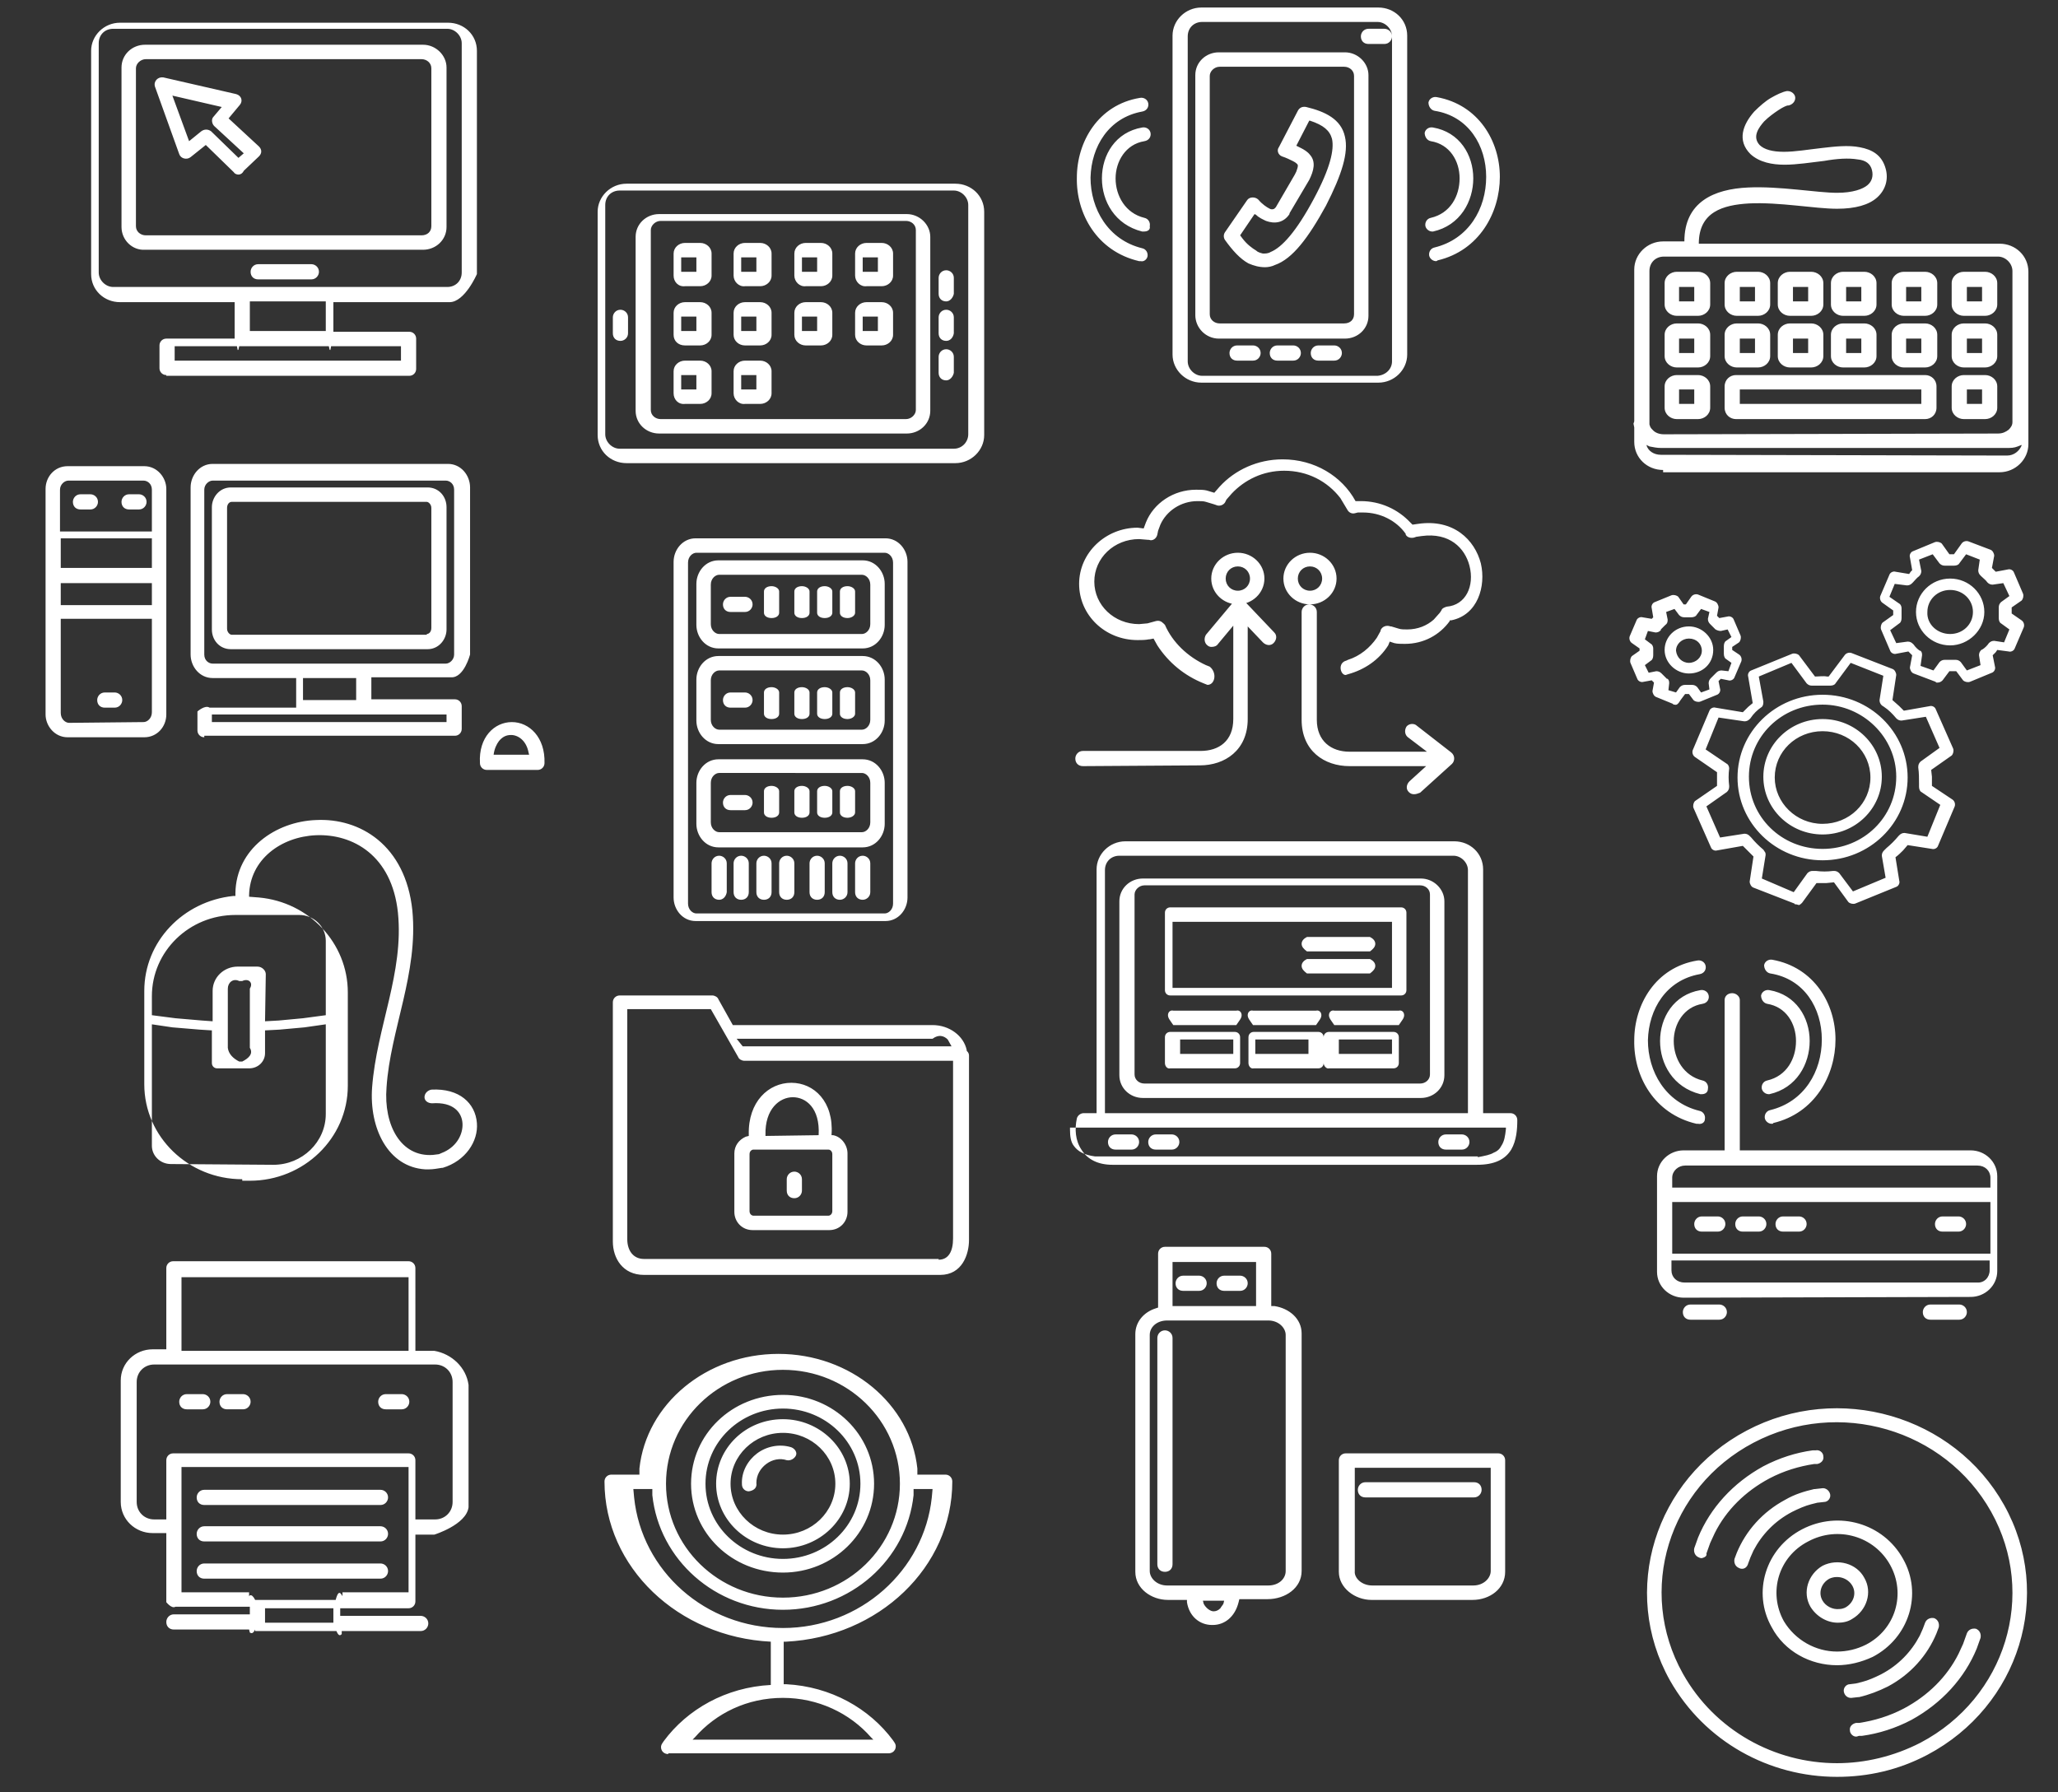 <svg id="Слой_1" xmlns="http://www.w3.org/2000/svg" width="271" height="236" viewBox="0 0 271 236"><rect x="0" y="0" width="271" height="236" fill="#333333" stroke="none"/><style>.st0{fill:#fff}</style><g id="Document" transform="scale(1 -1)"><g id="Spread" transform="translate(0 -841.891)"><path class="st0" d="M78.7 784.6V814c0 2 1.7 3.7 3.8 3.7h43.3c2.1 0 3.8-1.6 3.8-3.7v-29.4c0-2-1.7-3.7-3.8-3.7H82.5c-2.1 0-3.8 1.6-3.8 3.7zm48.8.1v30.2c0 1-.9 1.9-1.9 1.9h-44c-1.1 0-1.9-.8-1.9-1.9v-30.2c0-1 .9-1.9 1.9-1.9h44c1.1 0 1.9.9 1.9 1.9zm-43.8 3.1v22.9c0 1.7 1.4 3 3.1 3h32.6c1.7 0 3.1-1.4 3.1-3v-22.9c0-1.7-1.4-3-3.1-3H86.8c-1.7 0-3.1 1.3-3.1 3zm36.9.1v23.7c0 .7-.6 1.2-1.3 1.2H87c-.7 0-1.3-.6-1.3-1.2v-23.7c0-.7.6-1.2 1.3-1.2h32.3c.7 0 1.3.6 1.3 1.2zm-31.9 2.2v2.9c0 .8.7 1.4 1.5 1.4h2c.8 0 1.5-.6 1.5-1.4v-2.9c0-.8-.7-1.4-1.5-1.4h-2c-.9-.1-1.5.6-1.5 1.4zm7.9 0v2.9c0 .8.7 1.4 1.5 1.4h2c.8 0 1.5-.6 1.5-1.4v-2.9c0-.8-.7-1.4-1.5-1.4h-2c-.8-.1-1.5.6-1.5 1.4zm-4.9.5v1.9h-2v-1.9h2zm7.9 0v1.9h-2v-1.9h2zm25 1.2c-.6 0-1 .4-1 1v2.1c0 .5.4 1 1 1 .5 0 1-.4 1-1v-2.1c-.1-.5-.5-1-1-1zm-35.9 6v2.9c0 .8.7 1.4 1.5 1.4h2c.8 0 1.5-.6 1.5-1.4v-2.9c0-.8-.7-1.4-1.5-1.4h-2c-.9 0-1.5.6-1.5 1.4zm7.9 0v2.9c0 .8.7 1.4 1.5 1.4h2c.8 0 1.5-.6 1.5-1.4v-2.9c0-.8-.7-1.4-1.5-1.4h-2c-.8 0-1.5.6-1.5 1.4zm8 0v2.9c0 .8.7 1.4 1.5 1.4h2c.8 0 1.5-.6 1.5-1.4v-2.9c0-.8-.7-1.4-1.5-1.4h-2c-.8 0-1.5.6-1.5 1.4zm8 0v2.9c0 .8.7 1.4 1.5 1.4h2c.8 0 1.5-.6 1.5-1.4v-2.9c0-.8-.7-1.4-1.5-1.4h-2c-.8 0-1.5.6-1.5 1.4zm-30.9-.8c-.6 0-1 .4-1 1v2.1c0 .5.4 1 1 1 .5 0 1-.4 1-1V798c0-.6-.5-1-1-1zm42.9 0c-.6 0-1 .4-1 1v2.1c0 .5.4 1 1 1 .5 0 1-.4 1-1V798c-.1-.6-.5-1-1-1zm-32.9 1.3v1.9h-2v-1.9h2zm7.9 0v1.9h-2v-1.9h2zm8 0v1.9h-2v-1.9h2zm8 0v1.9h-2v-1.9h2zm9 3.9c-.6 0-1 .4-1 1v2.1c0 .5.4 1 1 1 .5 0 1-.4 1-1v-2.1c-.1-.5-.5-1-1-1zm-35.9 3.4v2.9c0 .8.7 1.4 1.5 1.4h2c.8 0 1.5-.6 1.5-1.4v-2.9c0-.8-.7-1.4-1.5-1.4h-2c-.9-.1-1.5.6-1.5 1.4zm7.9 0v2.9c0 .8.7 1.4 1.5 1.4h2c.8 0 1.5-.6 1.5-1.4v-2.9c0-.8-.7-1.4-1.5-1.4h-2c-.8-.1-1.5.6-1.5 1.4zm8 0v2.9c0 .8.7 1.4 1.5 1.4h2c.8 0 1.5-.6 1.5-1.4v-2.9c0-.8-.7-1.4-1.5-1.4h-2c-.8-.1-1.5.6-1.5 1.4zm8 0v2.9c0 .8.7 1.4 1.5 1.4h2c.8 0 1.5-.6 1.5-1.4v-2.9c0-.8-.7-1.4-1.5-1.4h-2c-.8-.1-1.5.6-1.5 1.4zm-20.9.5v1.9h-2v-1.9h2zm7.9 0v1.9h-2v-1.9h2zm8 0v1.9h-2v-1.9h2zm8 0v1.9h-2v-1.9h2zm38.8-10.9v42c0 2 1.7 3.7 3.8 3.7h23.3c2.1 0 3.8-1.6 3.8-3.7v-42c0-2-1.7-3.7-3.8-3.7h-23.3c-2.1 0-3.8 1.7-3.8 3.7zm28.9-.9v42.8c0 1-.9 1.9-1.9 1.9h-23.1c-1.1 0-1.9-.8-1.9-1.9v-42.8c0-1 .9-1.9 1.9-1.9h23.1c1.1.1 1.9.9 1.9 1.9zm-20.4.1c-.6 0-1 .4-1 1 0 .5.4 1 1 1h2.1c.5 0 1-.4 1-1 0-.5-.4-1-1-1h-2.1zm5.3 0c-.6 0-1 .4-1 1 0 .5.4 1 1 1h2.1c.5 0 1-.4 1-1 0-.5-.4-1-1-1h-2.1zm5.4 0c-.6 0-1 .4-1 1 0 .5.4 1 1 1h2.1c.5 0 1-.4 1-1 0-.5-.4-1-1-1h-2.1zm-16.2 6V832c0 1.7 1.4 3 3.1 3h16.6c1.7 0 3.1-1.4 3.1-3v-31.7c0-1.7-1.4-3-3.1-3h-16.6c-1.7 0-3.1 1.4-3.1 3.1zm20.9.1v31.4c0 .7-.6 1.2-1.3 1.2h-16.4c-.7 0-1.3-.6-1.3-1.2v-31.4c0-.7.6-1.2 1.3-1.2H177c.8 0 1.3.5 1.3 1.2zm-11.7 6.2c-.8 0-1.5.2-2.2.5-1.1.6-2.1 1.7-3.1 3.1-.2.3-.2.7 0 1l2.9 4.2c.3.5 1.1.5 1.5.1.5-.6 1.1-1 1.5-1.2.2-.1.4-.1.6 0l.2.2 2.5 4.3.2.4c.3.8.2.9.1 1-.1.1-.2.2-.6.4-.4.2-.8.4-1.4.6-.5.2-.7.8-.4 1.2l2.5 4.8c.2.4.6.6 1.1.5 2.5-.6 4.6-1.6 5.1-3.9.5-2.1-.4-5-2.5-9.1-2.3-4.2-4.4-7-6.7-7.8-.4-.2-.9-.3-1.3-.3zm-16.4.8h-.2c-5.6 1.3-8.3 6.3-8.2 11 0 4.7 2.8 9.6 8.3 10.5.5.1 1-.2 1.1-.7s-.2-1-.8-1.1c-4.4-.8-6.7-4.6-6.8-8.7 0-4.1 2.3-8.2 6.8-9.3.5-.1.8-.6.7-1.1-.1-.4-.5-.7-.9-.6zm38.9 0c-.4 0-.8.3-.9.7-.1.5.2 1 .7 1.1 4.5 1.1 6.8 5.1 6.8 9.3 0 4.1-2.3 8-6.8 8.7-.5.1-.8.6-.8 1.1.1.5.6.8 1.1.7 5.5-1 8.3-5.8 8.3-10.5s-2.7-9.7-8.2-11c-.1-.1-.2-.1-.2-.1zm-22.8 1c.3 0 .7 0 1 .2 1.5.6 3.4 2.7 5.7 7 2.2 4.1 2.7 6.5 2.4 7.9-.3 1.1-1.1 1.8-2.9 2.4h-.1l-1.7-3.3.6-.3c.4-.2.9-.5 1.2-.9.8-.9.5-2.1-.1-3.3l-2.6-4.4v-.1c-.8-1.2-2-1.3-3.1-.9-.4.2-.9.4-1.3.8l-.2.1-1.9-2.8.3-.4c.6-.8 1.3-1.3 1.8-1.6.2-.2.5-.3.9-.4zm-15.7 2.9h-.2c-3.6.9-5.3 4-5.3 7 0 3.1 1.8 6.1 5.3 6.7.5.1 1-.2 1.1-.7s-.2-1-.8-1.1c-2.5-.4-3.8-2.7-3.8-4.9 0-2.3 1.3-4.6 3.8-5.2.5-.1.8-.6.7-1.1.1-.5-.3-.7-.8-.7zm38 0c-.4 0-.8.3-.9.7-.1.5.2 1 .7 1.1 2.6.6 3.8 2.9 3.8 5.2s-1.3 4.5-3.8 4.9c-.5.1-.8.6-.8 1.1.1.5.6.8 1.1.7 3.5-.6 5.3-3.6 5.3-6.7 0-3-1.7-6.2-5.3-7h-.1zm-8.4 24.7c-.6 0-1 .4-1 1 0 .5.4 1 1 1h2.1c.5 0 1-.4 1-1 0-.5-.4-1-1-1h-2.1zM21.9 792.5c-.5 0-.9.4-.9.9v3c0 .5.4.9.9.9h9v4.8H15.8c-2.1 0-3.8 1.6-3.8 3.7v29.4c0 2 1.7 3.7 3.8 3.7H59c2.1 0 3.8-1.6 3.8-3.7v-29.4s-1.6-3.7-3.6-3.7H43.9v-3.9h10c.5 0 .9-.4.9-.9v-4c0-.5-.4-.9-.9-.9h-32v.1zm30.9 1.9v1.9h-9.2l-.1-.5c-.1 0-.1 0-.2.5H31.5c-.1-.5-.1-.5-.2-.5l-.1.5H23v-1.9h29.8zm-9.9 3.9v3.9h-10v-3.9h10zm17.9 7.7v30.2c0 1-.9 1.9-1.9 1.9h-44c-1.1 0-1.9-.8-1.9-1.9V806c0-1 .9-1.9 1.9-1.9h44c1.1 0 1.9.8 1.9 1.9zm-26.8-.9c-.6 0-1 .4-1 1 0 .5.4 1 1 1h7c.5 0 1-.4 1-1 0-.5-.4-1-1-1h-7zM16 812v21c0 1.7 1.4 3 3.1 3h36.6c1.7 0 3.1-1.4 3.1-3v-21c0-1.7-1.4-3-3.1-3H19.1c-1.7-.1-3.1 1.3-3.1 3zm40.8.1v20.8c0 .7-.6 1.2-1.3 1.2H19.2c-.7 0-1.3-.6-1.3-1.2v-20.8c0-.7.6-1.2 1.3-1.2h36.3c.8 0 1.3.5 1.3 1.2zm-25.4 6.8c-.2 0-.5.1-.6.3l-3.7 3.6-2-1.6c-.5-.4-1.3-.2-1.5.4l-3.2 8.9c-.2.7.4 1.3 1.1 1.2l9.6-2.2c.7-.2.9-.9.5-1.4l-1.5-1.8 4-3.7c.4-.4.4-.9 0-1.3l-2-1.9c-.2-.4-.5-.5-.7-.5zm0 2.2l.7.6-3.9 3.6c-.3.3-.4.9-.1 1.2l1.1 1.3-6.5 1.5 2.2-6 1.6 1.3c.4.3.9.3 1.3 0l3.6-3.5zM219 780c-2.1 0-3.8 1.6-3.8 3.7v1.9l-.1.5.1.3v20c0 2 1.7 3.7 3.8 3.7h2.8c0 5.2 3.9 6.9 8.4 7.1 4.1.2 9.1-.7 11.7-.7 2.1 0 3.4.5 4 1s.8 1.2.6 2c-.2.8-.8 1.3-1.9 1.4-1.2.2-2.7.1-4.4-.2-1.7-.2-3.6-.5-5.2-.5s-3.3.3-4.5 1.4c-1.8 1.8-1 3.9.5 5.6.7.7 1.5 1.4 2.2 1.8.7.4 1.5.8 2.1.9h.1c.5 0 1-.4 1-.9s-.4-.9-.9-1h-.1c-.1 0-.6-.2-1.2-.6-.6-.4-1.3-.9-1.9-1.5-.7-.8-1.6-2-.6-3.1.6-.6 1.7-.9 3.2-.9s3.2.3 5 .5c1.7.2 3.5.4 5 .1 1.6-.3 2.9-1 3.4-2.8.4-1.4 0-2.8-1.1-3.8s-2.9-1.5-5.3-1.5c-2.9 0-7.6.9-11.6.7-3.4-.2-6.6-1.1-6.6-5.3h39.6c2.1 0 3.8-1.6 3.8-3.7v-22.7c0-2-1.7-3.7-3.8-3.7H219v.3zm45.3 1.9c.9 0 1.6.6 1.9 1.3v.1l-.5-.2c-.5-.2-.9-.2-1.5-.2h-45.5c-.5 0-1 .1-1.5.2l-.4.2c.2-.8 1-1.3 1.9-1.3l45.6-.1zm-1.2 2.9c.6 0 1 .2 1.4.5.3.3.5.6.5 1v19.9c0 1-.9 1.9-1.9 1.9h-44c-1.1 0-1.9-.8-1.9-1.9V786l.1-.3c.1-.2.2-.3.4-.5.3-.3.8-.5 1.4-.5l44 .1zm-42.3 1.9c-.8 0-1.6.6-1.6 1.5v2.8c0 .9.8 1.5 1.6 1.5h2.8c.8 0 1.6-.6 1.6-1.5v-2.8c0-.9-.8-1.5-1.6-1.5h-2.8zm7.8 0c-.8 0-1.5.6-1.5 1.5v2.8c0 .9.7 1.5 1.5 1.5h24.9c.8 0 1.5-.6 1.5-1.5v-2.8c0-.9-.7-1.5-1.5-1.5h-24.9zm30 0c-.8 0-1.6.6-1.6 1.5v2.8c0 .9.8 1.5 1.6 1.5h2.8c.8 0 1.6-.6 1.6-1.5v-2.8c0-.9-.8-1.5-1.6-1.5h-2.8zm-35.5 2v1.9h-2v-1.9h2zm29.9 0v1.9h-23.9v-1.9H253zm8 0v1.9h-2v-1.9h2zm-40.2 4.8c-.8 0-1.6.6-1.6 1.5v2.8c0 .9.8 1.5 1.6 1.5h2.8c.8 0 1.6-.6 1.6-1.5V795c0-.9-.8-1.5-1.6-1.5h-2.8zm7.9 0c-.8 0-1.6.6-1.6 1.5v2.8c0 .9.8 1.5 1.6 1.5h2.8c.8 0 1.6-.6 1.6-1.5V795c0-.9-.8-1.5-1.6-1.5h-2.8zm7 0c-.8 0-1.6.6-1.6 1.5v2.8c0 .9.8 1.5 1.6 1.5h2.8c.8 0 1.6-.6 1.6-1.5V795c0-.9-.8-1.5-1.6-1.5h-2.8zm7 0c-.8 0-1.6.6-1.6 1.5v2.8c0 .9.8 1.5 1.6 1.5h2.8c.8 0 1.6-.6 1.6-1.5V795c0-.9-.8-1.5-1.6-1.5h-2.8zm8 0c-.8 0-1.6.6-1.6 1.5v2.8c0 .9.8 1.5 1.6 1.5h2.8c.8 0 1.6-.6 1.6-1.5V795c0-.9-.8-1.5-1.6-1.5h-2.8zm7.9 0c-.8 0-1.6.6-1.6 1.5v2.8c0 .9.8 1.5 1.6 1.5h2.8c.8 0 1.6-.6 1.6-1.5V795c0-.9-.8-1.5-1.6-1.5h-2.8zm-35.5 1.9v1.9h-2v-1.9h2zm8 0v1.9h-2v-1.9h2zm7 0v1.9h-2v-1.9h2zm7 0v1.9h-2v-1.9h2zm7.9 0v1.9h-2v-1.9h2zm8 0v1.9h-2v-1.9h2zm-40.2 4.9c-.8 0-1.6.6-1.6 1.5v2.8c0 .9.8 1.5 1.6 1.5h2.8c.8 0 1.6-.6 1.6-1.5v-2.8c0-.9-.8-1.5-1.6-1.5h-2.8zm7.9 0c-.8 0-1.6.6-1.6 1.5v2.8c0 .9.8 1.5 1.6 1.5h2.8c.8 0 1.6-.6 1.6-1.5v-2.8c0-.9-.8-1.5-1.6-1.5h-2.8zm7 0c-.8 0-1.6.6-1.6 1.5v2.8c0 .9.8 1.5 1.6 1.5h2.8c.8 0 1.6-.6 1.6-1.5v-2.8c0-.9-.8-1.5-1.6-1.5h-2.8zm7 0c-.8 0-1.6.6-1.6 1.5v2.8c0 .9.8 1.5 1.6 1.5h2.8c.8 0 1.6-.6 1.6-1.5v-2.8c0-.9-.8-1.5-1.6-1.5h-2.8zm8 0c-.8 0-1.6.6-1.6 1.5v2.8c0 .9.8 1.5 1.6 1.5h2.8c.8 0 1.6-.6 1.6-1.5v-2.8c0-.9-.8-1.5-1.6-1.5h-2.8zm7.9 0c-.8 0-1.6.6-1.6 1.5v2.8c0 .9.8 1.5 1.6 1.5h2.8c.8 0 1.6-.6 1.6-1.5v-2.8c0-.9-.8-1.5-1.6-1.5h-2.8zm-35.5 1.9v1.9h-2v-1.9h2zm8 0v1.9h-2v-1.9h2zm7 0v1.9h-2v-1.9h2zm7 0v1.9h-2v-1.9h2zm7.9 0v1.9h-2v-1.9h2zm8 0v1.9h-2v-1.9h2zM26.9 744.8c-.5 0-.9.4-.9.9v2.5s1 .9 1.6.5H39v3.9H28c-1.7 0-2.9 1.5-2.9 3.1v22c0 1.6 1.2 3.1 2.9 3.1h31c1.7 0 2.9-1.5 2.9-3.1v-22s-.8-3.1-2.5-3H48.9v-2.9h11c.5 0 .9-.4.9-.9v-3c0-.5-.4-.9-.9-.9h-33v-.2zm-18 0c-1.7 0-2.9 1.5-2.9 3v29.7c0 1.6 1.2 3 2.9 3H19c1.7 0 2.9-1.5 2.9-3v-29.7c0-1.6-1.2-3-2.9-3H8.9zm55.2-4.3c-.5 0-.9.4-.9.9-.2 3.4 1.9 5.4 4.2 5.4 2.3 0 4.4-2 4.3-5.4 0-.5-.4-.9-.9-.9h-6.7zm-5.3 6.3v1H27.9v-1h30.9zm-39.9 0c.5 0 1.1.5 1.1 1.3v12.3H8V748c0-.8.6-1.3 1.1-1.3l9.8.1zm50.8-4.4l-.1.4c-.3 1.6-1.4 2.3-2.3 2.3-.6 0-1.1-.2-1.6-.8-.3-.4-.6-1-.7-1.8h4.7v-.1zm-55.9 6.3c-.6 0-1 .4-1 1 0 .5.4 1 1 1h1.3c.5 0 1-.4 1-1 0-.5-.4-1-1-1h-1.3zm33.1 1v2.9h-7v-2.9h7zm11.8 4.8c.5 0 1.1.5 1.1 1.2v21.7c0 .8-.6 1.2-1.1 1.2H28c-.5 0-1.1-.5-1.1-1.2v-21.7c0-.8.6-1.2 1.1-1.2h30.7zm-28.3 1.9c-1.5 0-2.5 1.2-2.5 2.6v16.1c0 1.3 1 2.6 2.5 2.6h25.9c1.5 0 2.5-1.2 2.5-2.6V759c0-1.3-1-2.6-2.5-2.6H30.4zm25.8 2c.3 0 .6.3.6.8V775c0 .5-.4.8-.6.8H30.5c-.3 0-.6-.3-.6-.8v-15.9c0-.5.4-.8.6-.8h25.7v.1zM20 762.2v2.9H8v-2.9h12zm0 4.9v3.9H8v-3.9h12zm0 4.8v5.5c0 .8-.6 1.2-1.1 1.2H9c-.5 0-1.1-.5-1.1-1.2v-5.5H20zm-9.4 2.9c-.6 0-1 .4-1 1 0 .5.4 1 1 1h1.3c.5 0 1-.4 1-1 0-.5-.4-1-1-1h-1.3zm6.4 0c-.6 0-1 .4-1 1 0 .5.4 1 1 1h1.3c.5 0 1-.4 1-1 0-.5-.4-1-1-1H17zm169.2-37.5c-.3 0-.5.1-.7.3-.4.4-.3 1 .1 1.4l2.2 2h-10.1c-3.3 0-6.3 2-6.3 6.1v14.2c0 .5.4 1 1 1 .5 0 1-.4 1-1v-14.2c0-2.8 1.9-4.2 4.3-4.2h10.2l-2.5 1.9c-.4.3-.5.9-.2 1.4.3.4 1 .5 1.4.1l4.5-3.5c.5-.4.5-1.1.1-1.5l-4.2-3.8c-.3-.1-.5-.2-.8-.2zm-43.6 3.7c-.6 0-1 .4-1 1 0 .5.4 1 1 1h15.5c2.4 0 4.3 1.3 4.3 4.2v12.3l-2-2.4c-.2-.3-.5-.4-.9-.4-.2 0-.4.1-.5.2-.4.3-.5.9-.2 1.4l3.6 4.3c.4.5 1.1.5 1.5.1l3.9-4.1c.4-.4.3-1-.1-1.4-.4-.4-1-.3-1.4.1l-2 2.1v-12.2c0-4.1-3-6.1-6.3-6.1l-15.4-.1zm16.4 10.7l-.5.2c-2.5 1-4.6 2.7-6.1 5l-.5.9-.5-.1h-.1c-.5-.1-1-.1-1.5-.1-4.3 0-7.7 3.3-7.7 7.4 0 4.1 3.5 7.4 7.7 7.4l.8-.1.3.8c1 2.5 3.6 4.3 6.6 4.3.5 0 1 0 1.4-.1l1-.3.7.8c2 2.2 5 3.6 8.3 3.6 4.2 0 7.8-2.2 9.6-5.5h.7c2.6 0 4.9-1.1 6.5-2.8l.3-.3.7.1c4.7.7 7.5-2.1 8.3-5.2.7-3-.4-6.8-3.9-7.5h-.2v-.1c-1.3-1.8-3.4-3-5.9-3-.5 0-1 0-1.4.1l-.6.2-.2-.5c-1.2-1.9-3.1-3.2-5.3-3.8l-.3-.1c-.7 0-1.1 1.6.1 1.9l.2.1c1.6.5 2.9 1.6 3.8 2.9l.5.9v.1c.2.5.8.7 1.3.5h.1l1-.3c.3-.1.7-.1 1.1-.1 1.4 0 2.6.5 3.5 1.3l.8.9.2.3c.1.3.4.4.7.5 2.5.2 3.7 2.7 3 5.4-.6 2.3-2.6 4.4-6.3 3.9l-.7-.1-.3-.1c-.4-.1-.9 0-1.1.4v.1c-1.2 1.7-3.3 2.8-5.6 2.8h-.7l-.4-.1c-.4-.1-.8.1-1 .5l-.3.5-.6 1c-1.7 2.2-4.3 3.6-7.4 3.6-2.8 0-5.2-1.2-6.9-3l-.7-.8-.2-.4c-.3-.4-.8-.5-1.2-.3l-.3.1-1 .3c-.3.1-.7.1-1.1.1-2.2 0-4.1-1.3-4.9-3.1l-.3-.8-.1-.5c-.1-.5-.6-.9-1.1-.7h-.1l-1.2.1c-3.3 0-5.9-2.5-5.9-5.6s2.6-5.6 5.9-5.6l1.1.1 1.1.3c.4.1.7 0 1-.3l.2-.2c1-2.3 3-4.2 5.4-5.3l.5-.2c1-.8.7-2.4-.3-2.4zm4 10.6c-1.9 0-3.5 1.5-3.5 3.4s1.6 3.4 3.5 3.4 3.5-1.5 3.5-3.4-1.6-3.4-3.5-3.4zm9.5 0c-1.9 0-3.5 1.5-3.5 3.4s1.6 3.4 3.5 3.4 3.5-1.5 3.5-3.4-1.6-3.4-3.5-3.4zm-9.5 1.8c.9 0 1.6.7 1.6 1.6 0 .9-.7 1.6-1.6 1.6-.9 0-1.6-.7-1.6-1.6s.7-1.6 1.6-1.6zm9.5 0c.9 0 1.6.7 1.6 1.6 0 .9-.7 1.6-1.6 1.6-.9 0-1.6-.7-1.6-1.6s.7-1.6 1.6-1.6zm64-41.3c-.1 0-.2 0-.2.1l-5.4 2.1c-.3.1-.5.5-.5.8l.5 3.3-.6.6-.8.8-3.4-.6c-.3-.1-.7.1-.8.4l-2.3 5.2c-.1.3 0 .7.2.9l2.9 2v1.8l-2.9 2c-.3.2-.4.6-.3.9l2.2 5.2c.1.3.5.5.8.4l3.6-.6.7.7.6.5-.6 3.5c-.1.3.1.7.4.8l5.4 2.2c.3.1.7 0 .9-.2l2.1-2.8c.5 0 1.1.1 1.6 0h.2l2.1 2.8c.2.3.6.4.9.3l5.4-2.1c.3-.1.5-.5.5-.8l-.5-3.3.9-.8.6-.6 3.4.6c.3.1.7-.1.8-.4l2.3-5.2c.1-.3 0-.7-.2-.9l-2.7-1.9.1-.9v-1.2l2.7-1.8c.3-.2.4-.6.3-.9l-2.2-5.2c-.1-.3-.5-.5-.8-.4l-3.2.5-.6-.7c-.3-.3-.6-.6-1-.9l.5-3.1c.1-.3-.1-.7-.4-.8l-5.4-2.2c-.3-.1-.7 0-.9.2l-1.9 2.6-1-.1h-1.3l-1.9-2.6c-.1-.1-.2-.2-.4-.3-.3.1-.4.1-.4.1zm-.3 1.6l1.8 2.5c.2.2.4.3.7.3h.4c.8-.1 1.5-.1 2.3 0h.1c.3 0 .5-.1.7-.3l1.8-2.4 4.3 1.8-.5 2.9c0 .3.1.5.3.7l.3.3c.6.5 1.1 1 1.6 1.6l.1.1c.2.2.4.3.7.3l3-.5 1.7 4.2-2.5 1.7c-.2.1-.3.4-.3.7v.4c0 .7 0 1.4-.1 2.1v.1c0 .3.1.5.3.7l2.5 1.8-1.8 4.1-3.2-.5c-.3 0-.5.1-.7.3-.5.6-1 1.1-1.6 1.5l-.3.2c-.2.2-.3.4-.3.7l.5 3.2-4.3 1.7-2-2.7c-.1-.2-.4-.3-.7-.3h-2.4c-.3 0-.5.1-.7.3l-2 2.7-4.3-1.8.6-3.3c0-.2 0-.5-.2-.7-.6-.4-1.1-.9-1.5-1.5l-.1-.1c-.2-.2-.4-.3-.7-.3l-3.4.5-1.7-4.2 2.8-1.9c.2-.1.3-.4.3-.6-.1-.8-.1-1.5 0-2.3v-.1c0-.3-.1-.5-.3-.7l-2.7-1.9 1.8-4.1 3.2.5c.3 0 .5-.1.7-.3l.2-.2c.5-.6 1-1.1 1.6-1.6l.2-.3c.1-.1.1-.3.1-.4l-.5-3.1 4.2-1.8zm3.8 4.2c-6.2 0-11.2 4.9-11.2 10.9s5 10.9 11.2 10.9 11.2-4.9 11.2-10.9-5-10.9-11.2-10.9zm0 1.5c5.4 0 9.7 4.2 9.7 9.5 0 5.2-4.4 9.5-9.7 9.5-5.4 0-9.7-4.2-9.7-9.5s4.3-9.5 9.7-9.5zm0 1.9c-4.3 0-7.8 3.4-7.8 7.6 0 4.2 3.5 7.6 7.8 7.6s7.8-3.4 7.8-7.6-3.5-7.6-7.8-7.6zm0 1.4c3.5 0 6.3 2.7 6.3 6.1 0 3.4-2.8 6.1-6.3 6.1s-6.3-2.7-6.3-6.1c0-3.3 2.8-6.1 6.3-6.1zm-19.5 15.7c-.1 0-.2 0-.2.1l-2.2.9c-.3.1-.5.5-.5.8l.2 1.1-.1.1-.2.2-1.1-.2c-.3-.1-.7.1-.8.4l-.9 2.1c-.1.3 0 .7.2.9l1 .7v.3l-1 .7c-.3.2-.4.6-.3.9l.9 2.1c.1.3.5.5.8.4l1.2-.2.1.1.1.1-.2 1.2c-.1.3.1.7.4.8l2.2.9c.3.1.7 0 .9-.2l.7-1h.3l.7 1c.2.3.6.4.9.3l2.2-.9c.3-.1.5-.5.5-.8l-.2-1.1.2-.2.1-.1 1.1.2c.3.1.7-.1.8-.4l.9-2.1c.1-.3 0-.7-.2-.9l-.9-.6v-.4l.9-.6c.3-.2.4-.6.3-.9l-.9-2.1c-.1-.3-.5-.5-.8-.4l-1 .2-.1-.1-.2-.2.2-1c.1-.3-.1-.7-.4-.8l-2.2-.9c-.3-.1-.7 0-.9.2l-.6.8h-.5l-.6-.8c-.3-.5-.5-.7-.8-.6zm.2 1.6l.5.7c.2.2.4.3.7.3h.9c.3 0 .5-.1.7-.3l.5-.7 1.1.4-.1.8c0 .3.1.5.3.7l.1.1.6.6c.2.2.4.3.7.3l.9-.1.4 1.1-.7.5c-.2.1-.3.4-.3.7v1c0 .3.1.6.3.7l.7.5-.5 1-.9-.2c-.3 0-.5.1-.7.2l-.6.6-.1.1c-.2.2-.3.4-.3.7l.2.9-1.1.4-.6-.8c-.1-.2-.4-.3-.7-.3h-.9c-.3 0-.5.1-.7.3l-.6.8-1.1-.4.2-1c0-.2 0-.5-.3-.7l-.6-.6v-.1c-.2-.2-.4-.3-.7-.3l-1 .2-.4-1.1.8-.6c.2-.1.3-.4.3-.6v-.9c0-.3-.1-.6-.3-.7l-.8-.6.5-1 1 .2c.3 0 .5-.1.7-.3l.1-.1.6-.6h.1c.2-.2.2-.4.2-.6l-.1-.9 1-.3zm34.4 1.3c-.1 0-.2 0-.2.1l-2.9 1.1c-.3.1-.5.5-.5.8l.3 1.6-.2.2-.3.3-1.6-.3c-.3-.1-.7.1-.8.4l-1.2 2.8c-.1.3 0 .7.2.9l1.4 1v.6l-1.4 1c-.3.2-.4.6-.3.9l1.2 2.8c.1.3.5.5.8.4l1.8-.3.2.3.2.2-.3 1.7c-.1.3.1.7.4.8l2.9 1.2c.3.1.7 0 .9-.2l1-1.4h.6l1 1.4c.2.3.6.4.9.3l2.9-1.1c.3-.1.5-.5.5-.8l-.3-1.6.3-.3.2-.2 1.6.3c.3.1.7-.1.8-.4l1.2-2.8c.1-.3 0-.7-.2-.9l-1.3-.9v-.8l1.3-.9c.3-.2.4-.6.3-.9l-1.2-2.8c-.1-.3-.5-.5-.8-.4l-1.5.2-.2-.3-.4-.4.3-1.5c.1-.3-.1-.7-.4-.8l-2.9-1.2c-.3-.1-.7 0-.9.2l-.9 1.2h-.9l-.9-1.2c-.2-.2-.4-.3-.7-.3zm-32.7 1.2c-1.7 0-3.2 1.4-3.2 3.1 0 1.7 1.4 3.1 3.2 3.1 1.7 0 3.2-1.4 3.2-3.1 0-1.8-1.4-3.1-3.2-3.1zm32.2.4l.8 1.1c.2.2.4.3.7.3h1.4c.3 0 .5-.1.7-.3l.8-1.1 1.8.7-.2 1.3c0 .3.1.5.3.7l.2.1c.3.2.6.5.8.8.2.2.4.3.7.3l1.3-.2.7 1.7-1.1.8c-.2.1-.3.4-.3.7v1.4c0 .3.1.5.3.7l1.1.8-.8 1.7-1.4-.2c-.3 0-.5.1-.7.3-.2.3-.5.5-.8.8l-.1.1c-.2.2-.3.4-.3.7l.2 1.4-1.8.7-.9-1.2c-.1-.2-.4-.3-.7-.3h-1.2c-.3 0-.5.1-.7.3l-.9 1.2-1.8-.7.3-1.5c0-.3-.1-.5-.3-.7-.3-.2-.5-.5-.8-.8l-.1-.1c-.2-.2-.4-.3-.7-.3l-1.6.2-.7-1.7 1.3-.9c.2-.1.3-.4.3-.6v-1.3c0-.3-.1-.6-.3-.7l-1.2-.9.8-1.7 1.5.2c.3 0 .5-.1.7-.3l.1-.1c.2-.3.5-.6.8-.8h.1c.2-.2.2-.4.2-.6l-.2-1.4 1.7-.6zm-32.2 1c.9 0 1.7.7 1.7 1.6 0 .9-.7 1.6-1.7 1.6-.9 0-1.7-.7-1.7-1.6.1-.9.8-1.6 1.7-1.6zm34.4 2.3c-2.5 0-4.5 2-4.5 4.4s2 4.4 4.5 4.4 4.5-2 4.5-4.4-2.1-4.4-4.5-4.4zm0 1.5c1.7 0 3 1.3 3 2.9 0 1.6-1.3 2.9-3 2.9s-3-1.3-3-2.9c-.1-1.6 1.3-2.9 3-2.9zM84.8 674c-2.8 0-4.1 2.2-4.1 4.4v31.5c0 .5.4.9.9.9h12.2c.3 0 .7-.2.8-.5l1.9-3.4h26.3c2.2 0 4.1-1.4 4.5-3.3v-.1l.1-.1c.1-.1.2-.3.2-.5v-24.3c0-1.9-.9-4.6-3.8-4.6h-39zm38.8 2c1.3 0 1.9 1.1 1.9 2.8v23.4H98c-.3 0-.7.2-.8.5l-3.6 6.3h-11v-30.3c0-1.5.8-2.6 2.2-2.6h38.8v-.1zm-24.5 3.9c-1.4 0-2.4 1.1-2.4 2.4v7.7c0 1 .6 1.8 1.5 2.2l.4.1v.2c-.1 4.3 2.6 6.8 5.6 6.8s5.6-2.5 5.3-6.8v-.1h.2c1.1-.2 1.9-1.3 1.9-2.4v-7.7c0-1.3-1-2.4-2.4-2.4H99.1zm10 1.9c.2 0 .5.2.5.6v7.5c0 .4-.3.6-.5.6h-9.9c-.2 0-.5-.2-.5-.6v-7.5c0-.4.3-.6.5-.6h9.9zm-4.5 2.3c-.6 0-1 .4-1 1v1.5c0 .5.4 1 1 1 .5 0 1-.4 1-1v-1.5c0-.5-.4-1-1-1zm3.2 8.3c.2 3.6-1.7 5-3.4 5s-3.7-1.5-3.6-5v-.1l7 .1zm17.5 11.7l-.5.9c-.5.5-1.2.7-2 .1H97l.8-1h27.5zm97.3-36c-.6 0-1 .4-1 1 0 .5.4 1 1 1h3.8c.5 0 1-.4 1-1 0-.5-.4-1-1-1h-3.8zm31.6 0c-.6 0-1 .4-1 1 0 .5.4 1 1 1h3.8c.5 0 1-.4 1-1 0-.5-.4-1-1-1h-3.8zm-32.5 2.9c-1.9 0-3.5 1.5-3.5 3.4V687c0 1.9 1.6 3.4 3.5 3.4h5.4v19.8c0 .5.4.9 1 .9.5 0 1-.4 1-.9v-19.8h30.4c1.9 0 3.5-1.5 3.5-3.4v-12.5c0-1.9-1.6-3.4-3.5-3.4l-37.8-.1zm40.3 3.6v1.3h-41.9v-1.3c0-.9.7-1.6 1.7-1.6h38.5c1-.1 1.7.7 1.7 1.6zm-41.8 2.2h41.9v6.8h-41.9v-6.8zm3.9 2.9c-.6 0-1 .4-1 1 0 .5.4 1 1 1h2.1c.5 0 1-.4 1-1 0-.5-.4-1-1-1h-2.1zm5.4 0c-.6 0-1 .4-1 1 0 .5.4 1 1 1h2.1c.5 0 1-.4 1-1 0-.5-.4-1-1-1h-2.1zm5.3 0c-.6 0-1 .4-1 1 0 .5.4 1 1 1h2.1c.5 0 1-.4 1-1 0-.5-.4-1-1-1h-2.1zm21 0c-.6 0-1 .4-1 1 0 .5.4 1 1 1h2.1c.5 0 1-.4 1-1 0-.5-.4-1-1-1h-2.1zm-35.6 5.8h41.9v1.3c0 .9-.7 1.6-1.7 1.6h-38.5c-.9 0-1.7-.7-1.7-1.6v-1.3zm3.4 8.4h-.2c-5.6 1.3-8.3 6.3-8.2 11 0 4.7 2.8 9.6 8.3 10.5.5.1 1-.2 1.1-.7s-.2-1-.8-1.1c-4.4-.8-6.7-4.6-6.8-8.7 0-4.1 2.3-8.2 6.8-9.3.5-.1.8-.6.7-1.1 0-.4-.4-.7-.9-.6zm9.7 0c-.4 0-.8.3-.9.7-.1.5.2 1 .7 1.1 4.5 1.1 6.8 5.1 6.8 9.3 0 4.1-2.3 8-6.8 8.7-.5.1-.8.6-.8 1.1.1.5.6.8 1.1.7 5.5-1 8.3-5.8 8.3-10.5s-2.7-9.7-8.2-11c0-.1-.1-.1-.2-.1zm-9.2 3.9h-.2c-3.6.9-5.3 4-5.3 7 0 3.1 1.8 6.1 5.3 6.7.5.1 1-.2 1.1-.7s-.2-1-.8-1.1c-2.5-.4-3.8-2.7-3.8-4.9 0-2.3 1.3-4.6 3.8-5.2.5-.1.8-.6.7-1.1 0-.5-.4-.7-.8-.7zm8.8 0c-.4 0-.8.3-.9.7-.1.5.2 1 .7 1.1 2.6.6 3.8 2.9 3.8 5.2s-1.3 4.5-3.8 4.9c-.5.1-.8.6-.8 1.1.1.5.6.8 1.1.7 3.5-.6 5.3-3.6 5.3-6.7 0-3-1.7-6.2-5.3-7h-.1zm-86.4-9.3c-1.9 0-3.3.7-4.1 2-.8 1.2-.9 2.7-.6 4.1.1.4.5.7.9.7h1.7v32.1c0 2 1.7 3.7 3.8 3.7h43.3c2.1 0 3.8-1.6 3.8-3.7v-32.1h3.6c.5 0 .9-.4.9-.9 0-1.2-.1-2.7-.8-3.9-.8-1.3-2.2-2-4.5-2h-48zm48.1 1c1 .2 1.6.3 2.1.6.5.2.8.5 1 .9.4.6.5 1.3.6 2.2v.2h-57.4v-.3c0-.8.1-1.6.5-2.1.5-.7 1.3-1.2 2.8-1.4h50.4v-.1zm-47.7 1c-.6 0-1 .4-1 1 0 .5.4 1 1 1h2.1c.5 0 1-.4 1-1 0-.5-.4-1-1-1h-2.1zm5.3 0c-.6 0-1 .4-1 1 0 .5.4 1 1 1h2.1c.5 0 1-.4 1-1 0-.5-.4-1-1-1h-2.1zm38.2 0c-.6 0-1 .4-1 1 0 .5.4 1 1 1h2.1c.5 0 1-.4 1-1 0-.5-.4-1-1-1h-2.1zm2.9 4.8v32c0 1-.9 1.9-1.9 1.9h-44c-1.1 0-1.9-.8-1.9-1.9v-32h47.8zm-45.9 5v22.9c0 1.7 1.4 3 3.1 3h36.6c1.7 0 3.1-1.4 3.1-3v-22.9c0-1.7-1.4-3-3.1-3h-36.6c-1.7 0-3.1 1.3-3.1 3zm40.9.1v23.7c0 .7-.6 1.2-1.3 1.2h-36.3c-.7 0-1.3-.6-1.3-1.2v-23.7c0-.7.6-1.2 1.3-1.2H187c.7 0 1.3.5 1.3 1.2zm-34.9 1.5v3.4c0 .4.3.7.7.7h8.5c.4 0 .7-.3.7-.7v-3.4c0-.4-.3-.7-.7-.7h-8.5c-.4-.1-.7.3-.7.7zm11 0v3.4c0 .4.3.7.7.7h8.5c.4 0 .7-.3.7-.7v-3.4c0-.4-.3-.7-.7-.7h-8.5c-.4-.1-.7.3-.7.7zm9.9 0v3.4c0 .4.3.7.7.7h8.5c.4 0 .7-.3.7-.7v-3.4c0-.4-.3-.7-.7-.7H175c-.3-.1-.7.3-.7.7zm-11.9 1.2v1.9h-7v-1.9h7zm9.9 0v1.9h-7v-1.9h7zm11 0v1.9h-7v-1.9h7zm-28.8 3.8c-.4.6-.7.9-.7 1.3s.3.7.7.6h8.3c.4.1.7-.2.7-.6 0-.4-.3-.7-.7-1.3h-8.3zm10.5 0c-.4.6-.7.9-.7 1.3s.3.7.7.6h8.3c.4.1.7-.2.7-.6 0-.4-.3-.7-.7-1.3H165zm10.7 0c-.4.6-.7.9-.7 1.3s.3.7.7.6h8.5c.4.1.7-.2.7-.6 0-.4-.3-.7-.7-1.3h-8.5zm-22.3 4.6v10.2c0 .4.3.7.7.7h30.4c.4 0 .7-.3.7-.7v-10.2c0-.4-.3-.7-.7-.7h-30.4c-.4 0-.7.3-.7.7zm29.9.3v8.7h-28.9v-8.7h28.9zm-11.2 1.9c-.4.3-.7.6-.7 1s.3.7.7.9h8.3c.4-.2.7-.5.7-.9s-.3-.7-.7-1h-8.3zm0 2.9c-.4.3-.7.6-.7 1s.3.7.7.9h8.3c.4-.2.7-.5.7-.9s-.3-.7-.7-1h-8.3zm-140.2-30c-7.1 0-12.9 5.6-12.9 12.5v12.3c0 6.5 5.1 11.8 11.7 12.5h.3v.4c.1 5.8 5.3 9.4 10.6 9.6 5.8.3 11.8-3.3 12.7-11.9.8-8.3-2.9-15.7-3.4-23.3-.4-5 1.9-9.2 6.1-8.9l.8.1.7.3c1.7.8 2.5 2.4 2.4 3.8-.1 1.4-1.2 2.8-4 2.6-.5 0-1 .3-1 .8s.4.9.9 1c3.7.2 5.8-1.8 6-4.4.2-2.4-1.5-5-4.5-5.9h-.1c-.6-.1-1.2-.2-1.7-.2H56c-4.9.3-7.4 5.4-7 10.8.6 7.9 4.2 15.1 3.4 23-.8 7.6-6 10.4-10.8 10.2-4.6-.2-8.7-3.2-8.8-7.9v-.2l1.3-.1c6.6-.6 11.7-6 11.7-12.5v-12.3c0-6.9-5.8-12.5-12.9-12.5h-1v.2zm4.1 1.9c3.8 0 6.9 3 6.9 6.7V707l-2.8-.4-3.3-.3-1.9-.1v-3c0-1.1-.9-2-2.1-2h-4.2c-.4 0-.7.3-.7.7v4.3l-1.6.1-3.6.3-2.7.4v-16c0-1.3 1.1-2.4 2.5-2.4l13.5-.1zm-4.1 13.6c.8.4 1.5 1 1 1.8v7.8c.5.8-.2 1.4-1 1h-.4c-.8.4-1.5-.2-1.5-1v-7.8c.1-.8.7-1.4 1.5-1.8h.4zm3 5.3l1.8.1c1.1.1 2.1.2 3.2.3l3 .4v9.8c0 1.9-1.6 3.4-3.5 3.4H31c-6.1 0-11-4.8-11-10.7v-2.5l3.1-.4c1.2-.1 2.3-.2 3.5-.3l1.4-.1v4c0 1.8 1.5 3.2 3.3 3.2h2.6c.6 0 1.1-.5 1.1-1l-.1-6.2zm-1.3-80.1c-.3-.6-.5-.5-.7-.4l-.1.4h-9.9c-.6 0-1 .4-1 1 0 .5.4 1 1 1h10v1h-9.8c-.5-.3-1.2.6-1.2.6v9.1h-1.8c-2.3 0-4.2 1.8-4.2 4.1v16c0 2.3 1.9 4.1 4.2 4.1h1.8v10.7c0 .5.4.9.9.9h31c.5 0 .9-.4.9-.9V664h2.5c2.3-.4 4.2-2.2 4.5-4.5v-16.1c-.3-2.3-4.5-3.6-4.5-3.6h-2.5V631c0-.5-.4-.9-.9-.9h-9v-1h10.6c.5 0 1-.4 1-1 0-.5-.4-1-1-1H45v-.4c-.2-.2-.4-.3-.7.4H33.6v.2zm-.7-.4zm-.1.2zm0 .1zm-.1.2zm11.2.8v1.9h-9v-1.9h9zm-11.2 3.1c0 .5.4.9.9-.1h10.6c.3 1.1.5 1 .7.8l.2-.3v.5h8.7v16.5H23.9v-16.5h8.9v-.5c-.1-.2-.1-.3-.1-.4zm-5.8 2.7c-.6 0-1 .4-1 1 0 .5.4 1 1 1h23.2c.5 0 1-.4 1-1 0-.5-.4-1-1-1H26.9zm0 4.9c-.6 0-1 .4-1 1 0 .5.4 1 1 1h23.2c.5 0 1-.4 1-1 0-.5-.4-1-1-1H26.9zm-5 2.9v7.8c0 .5.4.9.9.9h31c.5 0 .9-.4.9-.9v-7.8h2.6c1.3 0 2.3 1 2.3 2.3v15.8c0 1.3-1 2.3-2.3 2.3h-37c-1.3 0-2.3-1-2.3-2.3v-15.8c0-1.3 1-2.3 2.3-2.3h1.6zm5 1.9c-.6 0-1 .4-1 1 0 .5.4 1 1 1h23.2c.5 0 1-.4 1-1 0-.5-.4-1-1-1H26.9zm-2.3 12.6c-.6 0-1 .4-1 1 0 .5.4 1 1 1h2.1c.5 0 1-.4 1-1 0-.5-.4-1-1-1h-2.1zm5.3 0c-.6 0-1 .4-1 1 0 .5.4 1 1 1H32c.5 0 1-.4 1-1 0-.5-.4-1-1-1h-2.1zm20.9 0c-.6 0-1 .4-1 1 0 .5.4 1 1 1h2.1c.5 0 1-.4 1-1 0-.5-.4-1-1-1h-2.1zm3 7.7v9.7H23.9V664h29.9zM88 610.9c-.8 0-1.2.8-.8 1.4l.2.3c3.1 4.2 8.2 7.1 14.1 7.4v5.7c-12.2.6-21.9 9.8-21.9 21.1 0 .5.4.9.9.9h3.7v.8c.9 8.5 8.8 15.1 18.3 15.1s17.4-6.6 18.3-15.1v-.8h3.7c.5 0 .9-.4.9-.9 0-11.3-9.7-20.5-21.9-21.1h-.3v-5.6h.3c5.9-.3 11-3.2 14.1-7.4l.2-.3c.4-.6 0-1.4-.8-1.4H88v-.1zm27 1.9l-.3.3c-2.8 3.2-7 5.2-11.6 5.2-4.7 0-8.8-2-11.6-5.2l-.3-.3H115zm-11.9 14.7c10.2 0 18.6 7.6 19.6 17.2l.1 1.1h-2.5v-.8c-.9-8.5-8.3-15.1-17.2-15.1s-16.3 6.6-17.2 15.1v.8h-2.5l.1-1.1c1-9.7 9.4-17.2 19.6-17.2zm0 4c8.5 0 15.4 6.7 15.4 15s-6.9 15-15.4 15-15.4-6.7-15.4-15 6.9-15 15.4-15zm0 3.3c-6.7 0-12.1 5.2-12.1 11.7s5.4 11.7 12.1 11.7c6.6 0 12-5.2 12-11.7s-5.4-11.7-12-11.7zm0 1.8c5.6 0 10.2 4.4 10.2 9.9s-4.6 9.9-10.2 9.9-10.2-4.4-10.2-9.9 4.6-9.9 10.2-9.9zm0 1.4c-4.8 0-8.8 3.8-8.8 8.5s3.9 8.5 8.8 8.5c4.8 0 8.8-3.8 8.8-8.5s-4-8.5-8.8-8.5zm0 1.8c3.8 0 6.9 3 6.9 6.7s-3.1 6.7-6.9 6.7-6.9-3-6.9-6.7 3.1-6.7 6.9-6.7zm-4.5 5.7c-.5 0-.9.4-.9.9-.1 1.7.8 3.2 2 4.1 1.2.9 2.9 1.3 4.5.8.5-.2.8-.7.6-1.1s-.7-.7-1.2-.6c-.9.3-1.9.1-2.7-.5-.8-.6-1.3-1.5-1.3-2.5.1-.6-.3-1-1-1.1.1 0 .1 0 0 0zm61.1-17.6h-.1c-1.6 0-3 1.1-3.3 3v.3h-2.5c-2.2 0-4.3 1.5-4.3 3.7v31.3c0 1.6 1.1 2.9 2.7 3.4l.3.1v7.1c0 .5.4.9.9.9h13.1c.5 0 .9-.4.9-.9v-6.9h.4c2-.3 3.6-1.7 3.6-3.6V635c0-2.2-2.1-3.7-4.5-3.7h-3.7l-.1-.4c-.5-2-1.9-3-3.4-3zm.1 1.8c.3 0 .6.1.9.4.1.2.3.4.4.6l.1.4h-2.8l.1-.4c.3-.6.9-1 1.3-1zm20.8 1.5c-2.2 0-4.3 1.6-4.3 3.7v14.7c0 .5.4.9.9.9h20.1c.5 0 .9-.4.9-.9v-14.7c0-2.2-2-3.7-4.3-3.7h-13.3zm.1 1.9H194c1.4 0 2.3 1 2.3 1.9v13.6h-17.9V635c-.1-.9.9-1.9 2.3-1.9zm-13.7 0c1.4 0 2.3.9 2.3 1.9v31.1c0 .9-.9 1.9-2.3 1.9h-13.3c-1.4 0-2.3-.9-2.3-1.9V635c0-.9.9-1.9 2.3-1.9H167zm-13.6 1.8c-.6 0-1 .4-1 1v29.8c0 .5.4 1 1 1 .5 0 1-.4 1-1v-29.8c0-.6-.4-1-1-1zm26.4 9.8c-.6 0-1 .4-1 1 0 .5.4 1 1 1h14.3c.6 0 1-.4 1-1 0-.5-.4-1-1-1h-14.3zm-14.4 25.2v5.8h-11v-5.8h11zm-9.6 2c-.6 0-1 .4-1 1 0 .5.4 1 1 1h2.1c.5 0 1-.4 1-1 0-.5-.4-1-1-1h-2.1zm5.4 0c-.6 0-1 .4-1 1 0 .5.4 1 1 1h2.1c.5 0 1-.4 1-1 0-.5-.4-1-1-1h-2.1zm80.7-64c-8.9 0-17.4 4.6-22 12.7-6.6 11.8-2 26.5 10.1 32.9s27.3 2 33.9-9.8 2-26.5-10.1-32.9c-3.8-2-7.8-2.9-11.9-2.9zm0 1.8c3.7 0 7.5.9 11 2.7 11.2 5.9 15.4 19.5 9.3 30.4s-20.1 15-31.3 9.1-15.4-19.5-9.3-30.4c4.2-7.5 12.1-11.8 20.3-11.8zm2.5 3.5c-.4 0-.8.4-.8.8-.1.5.3.9.8 1h.4c2 .3 4 .9 5.9 1.9 3.2 1.7 5.7 4.2 7.2 7.2l.6 1.3.5 1.4c.2.5.7.7 1.2.6.5-.2.7-.7.6-1.2l-.5-1.4c-1.6-3.9-4.6-7.2-8.6-9.4-2.1-1.1-4.3-1.8-6.5-2.1h-.4c-.3-.1-.3-.1-.4-.1zm-.7 5.1c-.4 0-.8.3-.9.8s.3 1 .8 1l.8.1.8.2c.8.2 1.7.6 2.5 1 2.3 1.2 4 3 5.1 5.1l.4.9.3.8c.2.5.7.7 1.2.6.5-.2.7-.7.6-1.2l-.3-.8c-1.2-2.9-3.4-5.4-6.4-7-1.2-.6-2.5-1.1-3.8-1.4h-.1l-.9-.1h-.1zm-1.8 4.3c-3.5 0-6.9 1.8-8.6 5-2.6 4.6-.8 10.4 4 12.9s10.7.8 13.3-3.9c2.6-4.6.8-10.4-4-12.9-1.5-.7-3.1-1.1-4.7-1.1zm0 1.8c1.3 0 2.6.3 3.8.9 3.9 2 5.3 6.7 3.2 10.5-2.1 3.8-6.9 5.2-10.8 3.1-3.9-2-5.3-6.7-3.2-10.5 1.5-2.5 4.2-4 7-4zm.1 3.8c-1.4 0-2.8.8-3.6 2.1-1.1 1.9-.3 4.3 1.6 5.4 2 1 4.5.3 5.5-1.6 1.1-1.9.3-4.3-1.6-5.4-.6-.4-1.3-.5-1.9-.5zm.2 1.8c.3 0 .6.1.8.2 1.1.6 1.5 1.9.9 2.9s-1.9 1.4-3 .9c-1.1-.6-1.5-1.9-.9-2.9.4-.7 1.3-1.2 2.2-1.1zm-12.8 5.3c-.1 0-.2 0-.4.1-.5.2-.7.7-.6 1.2l.3.8c1.2 2.9 3.4 5.4 6.4 7 1.2.7 2.5 1.1 3.8 1.4h.1l.9.1c.5.1 1-.3 1.1-.8s-.3-1-.8-1l-.9-.1-.8-.2c-.8-.2-1.7-.6-2.5-1-2.3-1.2-4-3-5.1-5.1l-.4-.9-.3-.8c-.1-.4-.4-.7-.8-.7zm-5.3 1.4c-.1 0-.2 0-.4.1-.5.2-.7.7-.6 1.2l.5 1.4c1.6 3.9 4.6 7.2 8.6 9.4 2.1 1.1 4.3 1.8 6.5 2.1h.4c.5.1 1-.3 1-.8.1-.5-.3-.9-.8-1h-.4c-2-.3-4-.9-5.9-1.9-3.2-1.7-5.7-4.2-7.2-7.2l-.6-1.3-.5-1.4c.1-.3-.2-.5-.6-.6zM91.6 720.6c-1.7 0-2.9 1.5-2.9 3.1v44.2c0 1.6 1.2 3.1 2.9 3.1h25c1.7 0 2.9-1.5 2.9-3.1v-44.2c0-1.6-1.2-3.1-2.9-3.1h-25zm24.9 1c.5 0 1.1.5 1.1 1.3v44.9c0 .8-.6 1.3-1.1 1.3H91.7c-.5 0-1.1-.5-1.1-1.3v-44.9c0-.8.6-1.3 1.1-1.3h24.8zm-21.8 1.8c-.6 0-1 .4-1 1v3.8c0 .5.4 1 1 1 .5 0 1-.4 1-1v-3.8c-.1-.6-.5-1-1-1zm2.9 0c-.6 0-1 .4-1 1v3.8c0 .5.4 1 1 1 .5 0 1-.4 1-1v-3.8c0-.6-.4-1-1-1zm3 0c-.6 0-1 .4-1 1v3.8c0 .5.4 1 1 1 .5 0 1-.4 1-1v-3.8c0-.6-.4-1-1-1zm3 0c-.6 0-1 .4-1 1v3.8c0 .5.4 1 1 1 .5 0 1-.4 1-1v-3.8c0-.6-.4-1-1-1zm4 0c-.6 0-1 .4-1 1v3.8c0 .5.4 1 1 1 .5 0 1-.4 1-1v-3.8c0-.6-.4-1-1-1zm3 0c-.6 0-1 .4-1 1v3.8c0 .5.4 1 1 1 .5 0 1-.4 1-1v-3.8c0-.6-.5-1-1-1zm3 0c-.6 0-1 .4-1 1v3.8c0 .5.4 1 1 1 .5 0 1-.4 1-1v-3.8c0-.6-.5-1-1-1zm-19 6.9c-1.7 0-2.9 1.5-2.9 3.1v5.4c0 1.6 1.2 3.1 2.9 3.1h19c1.7 0 2.9-1.5 2.9-3.1v-5.4c0-1.6-1.2-3.1-2.9-3.1h-19zm18.9 2c.5 0 1.1.5 1.1 1.3v5.2c0 .8-.6 1.3-1.1 1.3H94.7c-.5 0-1.1-.5-1.1-1.3v-5.2c0-.8.6-1.3 1.1-1.3h18.8zm-11.9 1.9c-.6 0-1 .3-1 .7v2.8c0 .4.4.7 1 .7.5 0 1-.3 1-.7v-2.8c0-.4-.4-.7-1-.7zm4 0c-.6 0-1 .3-1 .7v2.8c0 .4.4.7 1 .7.5 0 1-.3 1-.7v-2.8c0-.4-.4-.7-1-.7zm3 0c-.6 0-1 .3-1 .7v2.8c0 .4.4.7 1 .7.5 0 1-.3 1-.7v-2.8c0-.4-.4-.7-1-.7zm3 0c-.6 0-1 .3-1 .7v2.8c0 .4.4.7 1 .7.5 0 1-.3 1-.7v-2.8c0-.4-.5-.7-1-.7zm-15.4 1c-.6 0-1 .4-1 1 0 .5.4 1 1 1h1.9c.5 0 1-.4 1-1 0-.5-.4-1-1-1h-1.9zm-1.6 8.7c-1.7 0-2.9 1.5-2.9 3.1v5.4c0 1.6 1.2 3.1 2.9 3.1h19c1.7 0 2.9-1.5 2.9-3.1V747c0-1.6-1.2-3.1-2.9-3.1h-19zm18.9 1.9c.5 0 1.1.5 1.1 1.3v5.2c0 .8-.6 1.3-1.1 1.3H94.7c-.5 0-1.1-.5-1.1-1.3v-5.2c0-.8.6-1.3 1.1-1.3h18.8zm-11.9 1.4c-.6 0-1 .3-1 .7v2.8c0 .4.4.7 1 .7.5 0 1-.3 1-.7v-2.8c0-.4-.4-.7-1-.7zm4 0c-.6 0-1 .3-1 .7v2.8c0 .4.4.7 1 .7.5 0 1-.3 1-.7v-2.8c0-.4-.4-.7-1-.7zm3 0c-.6 0-1 .3-1 .7v2.8c0 .4.4.7 1 .7.5 0 1-.3 1-.7v-2.8c0-.4-.4-.7-1-.7zm3 0c-.6 0-1 .3-1 .7v2.8c0 .4.4.7 1 .7.5 0 1-.3 1-.7v-2.8c0-.4-.5-.7-1-.7zm-15.4 1.5c-.6 0-1 .4-1 1 0 .5.4 1 1 1h1.9c.5 0 1-.4 1-1 0-.5-.4-1-1-1h-1.9zm-1.6 7.8c-1.7 0-2.9 1.5-2.9 3.1v5.4c0 1.6 1.2 3.1 2.9 3.1h19c1.7 0 2.9-1.5 2.9-3.1v-5.4c0-1.6-1.2-3.1-2.9-3.1h-19zm18.9 1.9c.5 0 1.1.5 1.1 1.3v5.2c0 .8-.6 1.3-1.1 1.3H94.7c-.5 0-1.1-.5-1.1-1.3v-5.2c0-.8.6-1.3 1.1-1.3h18.8zm-11.9 2.1c-.6 0-1 .3-1 .7v2.8c0 .4.4.7 1 .7.5 0 1-.3 1-.7v-2.8c0-.4-.4-.7-1-.7zm4 0c-.6 0-1 .3-1 .7v2.8c0 .4.4.7 1 .7.5 0 1-.3 1-.7v-2.8c0-.4-.4-.7-1-.7zm3 0c-.6 0-1 .3-1 .7v2.8c0 .4.4.7 1 .7.5 0 1-.3 1-.7v-2.8c0-.4-.4-.7-1-.7zm3 0c-.6 0-1 .3-1 .7v2.8c0 .4.4.7 1 .7.5 0 1-.3 1-.7v-2.8c0-.4-.5-.7-1-.7zm-15.4.8c-.6 0-1 .4-1 1 0 .5.4 1 1 1h1.9c.5 0 1-.4 1-1 0-.5-.4-1-1-1h-1.9z" id="Layer_1"/></g></g></svg>
